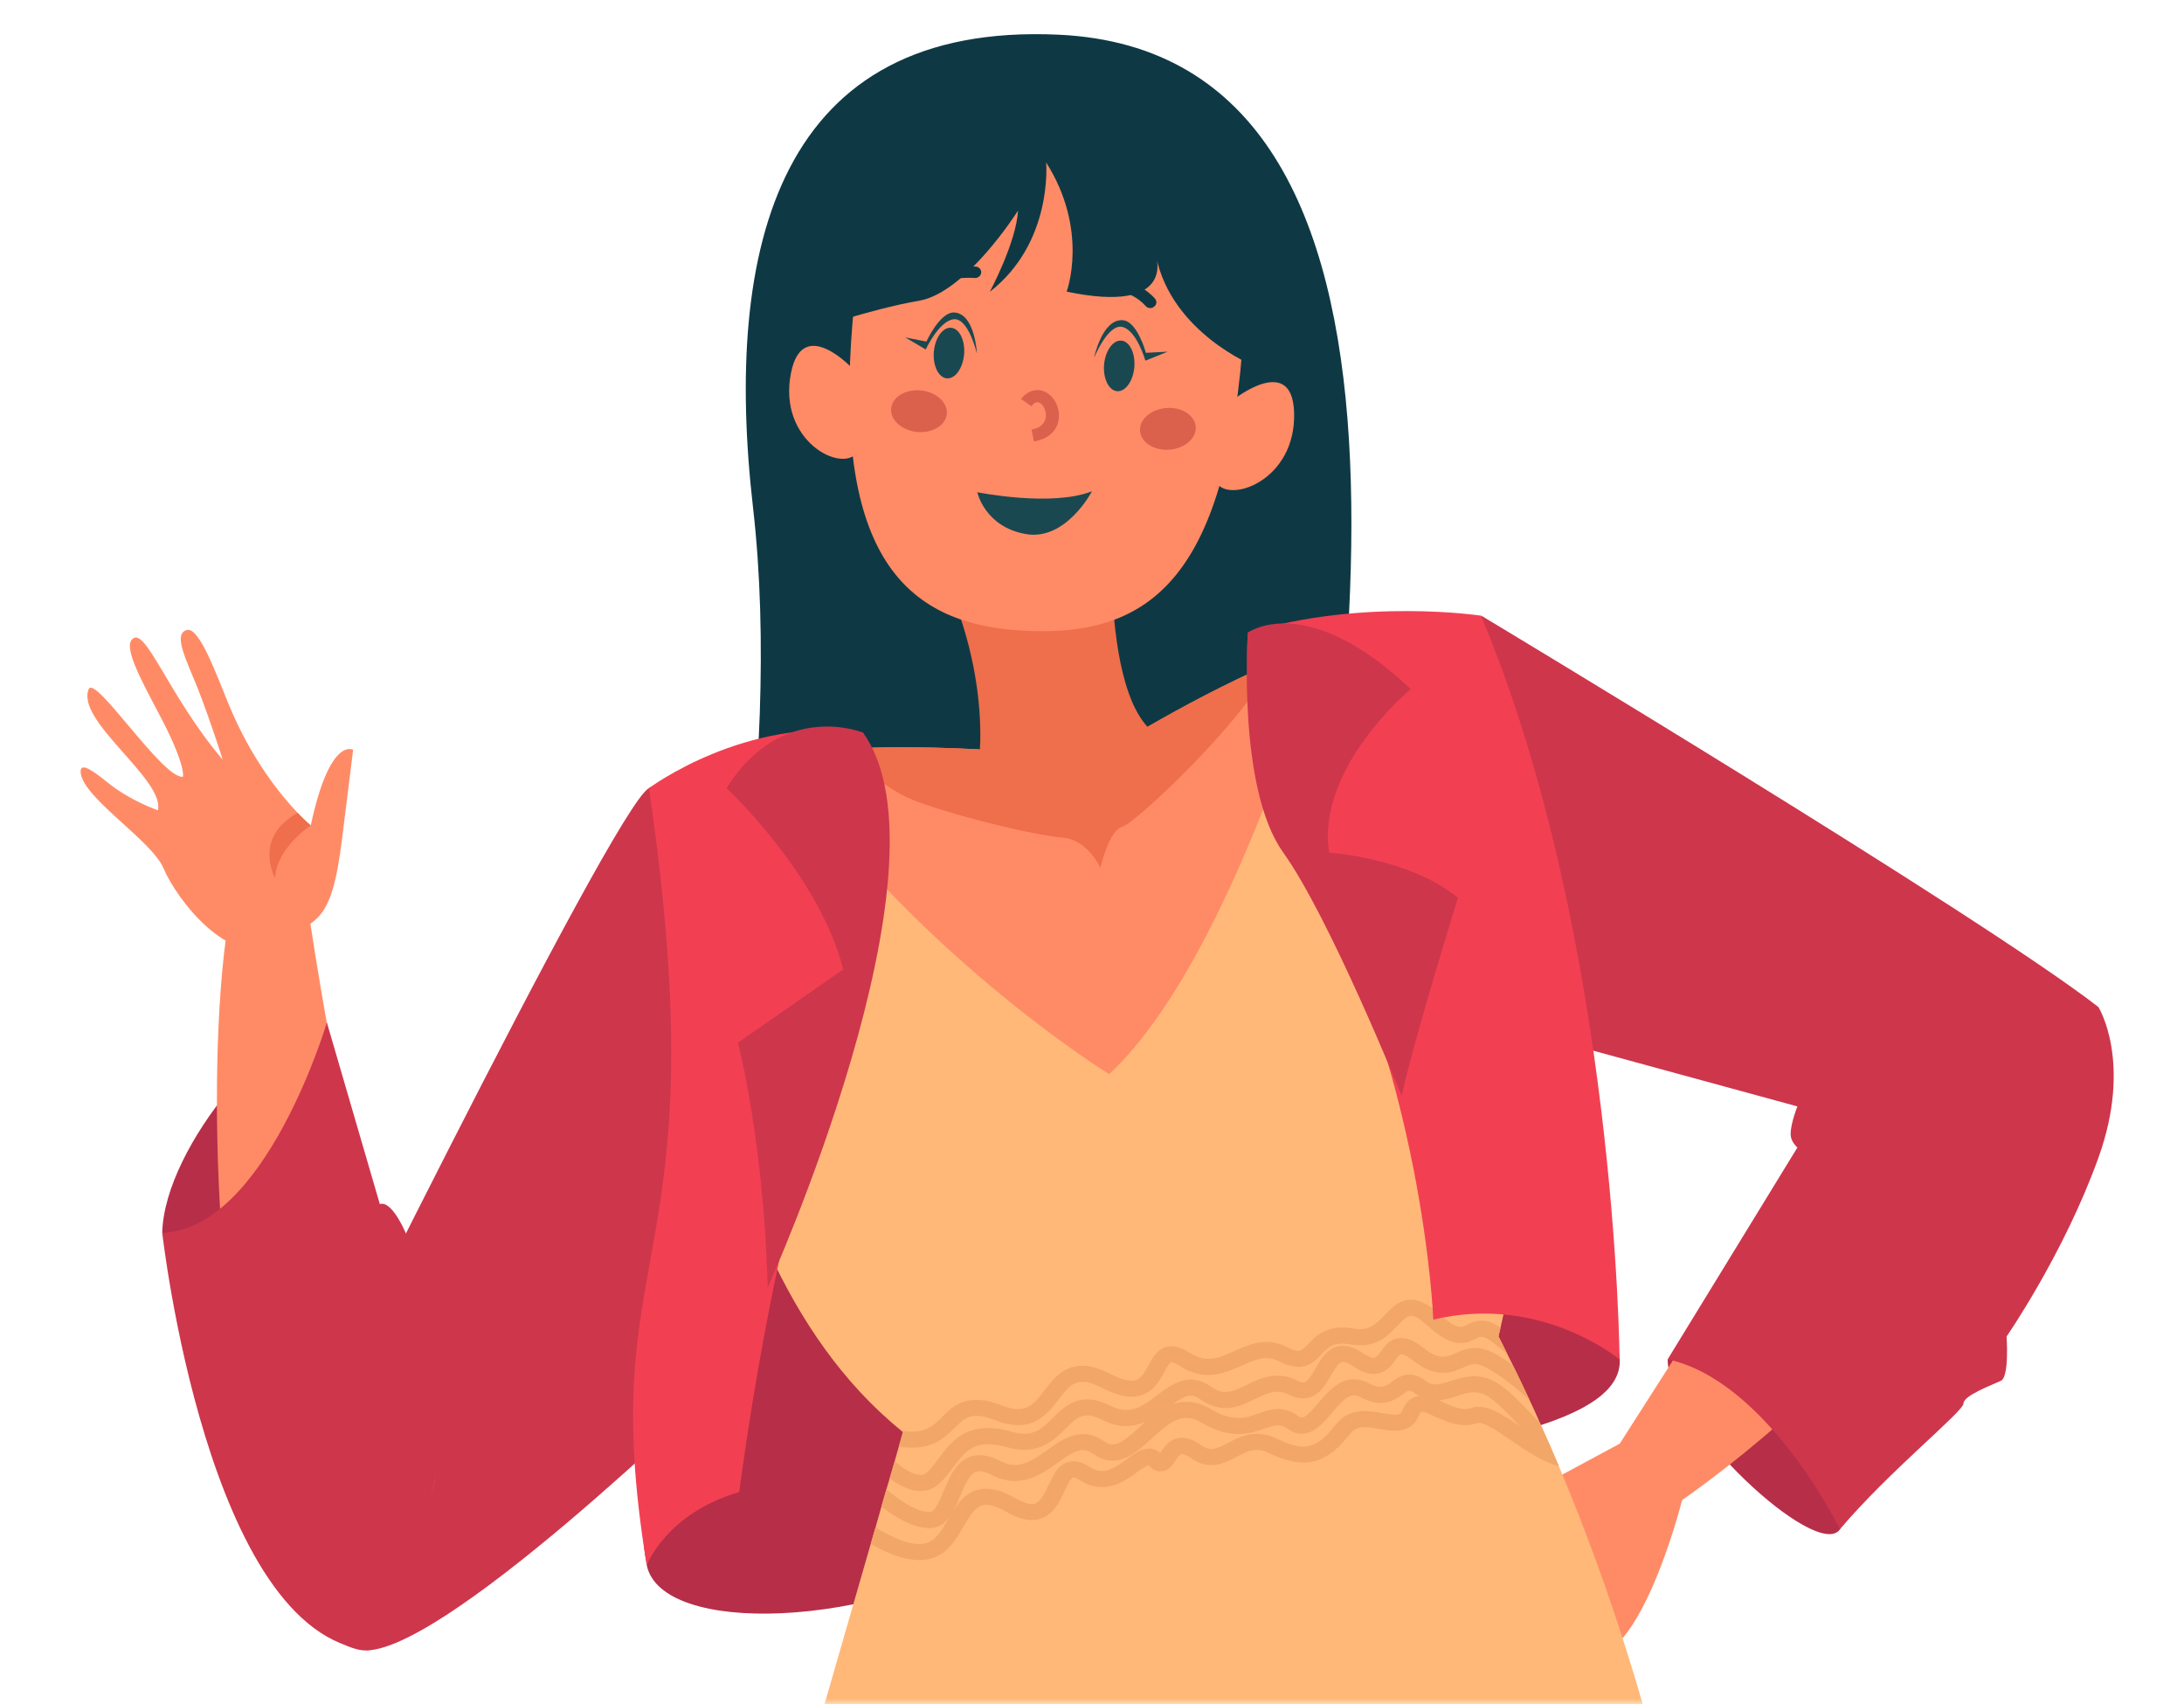 <svg width="191" height="149" viewBox="0 0 191 149" fill="none" xmlns="http://www.w3.org/2000/svg">
<mask id="mask0_250_614" style="mask-type:alpha" maskUnits="userSpaceOnUse" x="0" y="0" width="191" height="149">
<rect width="190.632" height="149" fill="#C4C4C4"/>
</mask>
<g mask="url(#mask0_250_614)">
<path d="M160.911 133.714C158.907 136.522 145.843 124.349 145.843 118.86C145.843 118.86 157.642 110.549 162.916 113.595C168.19 116.642 160.911 133.714 160.911 133.714Z" fill="#B72E48"/>
<path d="M152.428 109.369L141.654 126.217L130.789 132.071C130.789 132.071 133.035 142.18 138.067 144.637C143.115 147.079 147.109 131.145 147.109 131.145C147.109 131.145 163.187 120.222 169.712 107.783C176.236 95.344 152.428 109.383 152.428 109.383V109.369Z" fill="#FF8B66"/>
<path d="M129.523 53.815C129.523 53.815 173.223 80.055 183.514 88.043C183.514 88.043 186.528 92.845 183.514 101.226C180.501 109.608 175.483 116.852 175.483 116.852C175.483 116.852 175.739 120.376 174.986 120.727C174.232 121.078 171.716 122.005 171.716 122.707C171.716 123.409 165.191 128.632 160.911 133.7C160.911 133.7 154.568 120.713 145.843 118.846L157.19 100.328C157.19 100.328 156.798 100.005 156.647 99.5C156.406 98.685 157.19 96.734 157.19 96.734L134.044 90.416L129.523 53.815V53.815Z" fill="#CE364C"/>
<path d="M28.578 89.419C24.54 88.619 14.369 100.103 14.188 107.783L27.75 114.564L28.578 89.419Z" fill="#B72E48"/>
<path d="M56.757 68.907C53.683 70.41 24.088 130.766 24.088 130.766C24.088 130.766 25.022 142.882 31.427 144.243C37.831 145.605 62.875 121.078 62.875 121.078C62.875 121.078 69.234 62.828 56.742 68.893L56.757 68.907Z" fill="#CE364C"/>
<path d="M22.521 126.736C18.935 117.119 17.774 90.332 20.396 78.244L26.846 78.805C26.846 78.805 31.08 107.951 35.435 116.866C39.775 125.781 39.036 133.04 32.903 136.62C26.785 140.2 23.274 128.758 22.521 126.736V126.736Z" fill="#FF8B66"/>
<path d="M30.884 65.552L29.92 73.288C28.97 81.038 27.674 80.448 23.772 82.568C20.125 84.561 15.499 78.763 14.293 75.899C13.254 73.484 7.347 69.82 7.06 67.602C6.955 66.703 7.708 67.026 9.396 68.402C11.385 70.017 13.811 70.845 13.811 70.845C14.444 68.177 6.608 63.025 7.754 60.259C8.311 58.925 14.218 68.107 15.996 67.911C15.996 67.911 16.328 66.956 13.811 62.239C12.38 59.529 10.873 56.735 11.506 55.949C12.666 54.517 14.625 60.694 19.477 66.422C19.477 66.422 18.483 63.249 17.367 60.371C16.328 57.746 15.062 55.401 16.358 55.078C17.428 54.812 18.919 58.953 19.989 61.551C21.978 66.394 24.57 69.539 26.032 71.07C26.725 71.814 27.177 72.165 27.177 72.165C28.85 64.345 30.869 65.552 30.869 65.552H30.884Z" fill="#FF8B66"/>
<path d="M27.177 72.165C27.177 72.165 24.163 74.144 24.058 76.77C24.058 76.77 22.084 73.246 26.032 71.07C26.725 71.814 27.177 72.165 27.177 72.165Z" fill="#EF6E4B"/>
<path d="M92.59 3.034C68.134 1.897 63.221 21.454 65.858 44.408C68.495 67.363 62.83 96.607 59.439 107.965C56.064 119.323 60.961 129.348 60.961 129.348C60.961 129.348 57.947 120.84 63.221 107.965C63.221 107.965 54.783 134.149 77.461 139.021C100.14 143.892 105.172 136.381 111.803 99.865C118.448 63.348 128.002 4.691 92.59 3.034Z" fill="#0E3944"/>
<path d="M56.561 136.845C57.812 142.98 76.03 142.531 88.838 134.963C101.646 127.396 142.061 128.519 141.654 118.86C141.232 109.201 86.939 79.521 86.939 79.521C86.939 79.521 52.432 116.572 56.576 136.845H56.561Z" fill="#B72E48"/>
<path d="M51.317 338.522L61.458 340.726C61.458 340.726 77.311 261.572 80.957 253.204C84.091 245.988 97.487 218.386 101.933 197.186C102.144 197.285 103.53 197.06 105.414 196.723C105.881 196.625 106.378 196.527 106.905 196.428C107.373 196.33 107.87 196.232 108.367 196.134C108.744 217.263 113.671 243.32 115.178 250.621C117.001 259.48 116.022 340.053 116.022 340.053L126.434 339.73C146.189 274.488 135.762 249.975 135.762 249.975C135.762 249.975 153.874 191.248 147.455 170.539C145.33 163.632 142.709 157.37 140.177 152.106C139.966 151.67 139.77 151.249 139.544 150.842C134.722 141.042 130.337 134.963 130.337 134.963L109.166 137.434L108.97 137.111L108.352 137.224V143.415L105.67 143.289L105.067 143.247L96.282 142.811L95.076 142.755L87.391 142.376C87.391 142.376 82.78 149.213 76.21 160.206C75.969 160.628 75.713 161.049 75.472 161.47C73.136 165.415 70.575 169.852 67.893 174.667C57.269 193.831 60.901 248.838 60.901 248.838C60.901 248.838 45.561 270.95 51.317 338.522V338.522Z" fill="#FF8B66"/>
<path d="M123.375 137.238C123.451 137.378 128.906 149.466 140.192 152.106C139.981 151.67 139.785 151.249 139.559 150.842C129.433 147.908 124.49 136.971 124.43 136.845L123.375 137.238V137.238Z" fill="#6097B2"/>
<path d="M75.472 161.47C88.115 158.943 94.564 146.616 96.282 142.811C96.583 142.124 96.734 141.716 96.749 141.688L95.679 141.337C95.679 141.337 95.468 141.899 95.076 142.755C93.268 146.658 87.346 157.455 76.21 160.206C75.969 160.628 75.713 161.049 75.472 161.47V161.47Z" fill="#6097B2"/>
<path d="M105.429 196.723C105.896 196.625 106.393 196.527 106.92 196.428C108.759 193.269 112.104 186.474 114.847 175.144C118.794 158.831 109.814 141.45 109.723 141.281L108.698 141.744C108.789 141.913 117.604 158.971 113.746 174.92C113.581 175.594 113.415 176.254 113.249 176.885C113.159 177.236 113.068 177.573 112.978 177.91C110.175 188.285 106.905 194.308 105.429 196.723V196.723Z" fill="#6097B2"/>
<path d="M113.551 177.966C113.551 177.966 113.656 177.966 113.716 177.966L113.641 176.913C113.038 176.941 112.345 176.633 111.788 176.043C111.034 175.243 109.437 172.73 110.733 166.538C112.466 158.227 105.866 143.668 105.579 143.05L104.54 143.457C104.6 143.612 111.29 158.339 109.618 166.328C108.277 172.73 109.874 175.594 110.944 176.731C111.682 177.517 112.631 177.966 113.551 177.966Z" fill="#6097B2"/>
<path d="M87.391 142.376C87.391 142.376 109.497 149.635 130.352 134.963C130.352 134.963 134.225 60.793 126.856 55.823C123.632 53.647 117.273 55.387 111.14 58.041C103.229 61.467 95.664 66.394 95.664 66.394C95.664 66.394 81.937 64.583 71.117 65.692C64.231 66.38 58.535 68.262 58.279 72.516C57.601 83.481 87.391 142.376 87.391 142.376V142.376Z" fill="#FF8B66"/>
<path d="M70.53 65.861C75.171 65.412 76.03 68.683 80.671 70.255C85.327 71.842 90.903 73.063 93.012 73.246C95.122 73.428 96.237 75.871 96.237 75.871C96.237 75.871 96.99 72.572 98.135 72.291C99.251 72.024 109.09 62.8 111.14 58.041C103.229 61.467 95.664 66.394 95.664 66.394C95.664 66.394 81.937 64.583 71.117 65.692C70.741 65.805 70.53 65.861 70.53 65.861V65.861Z" fill="#EF6E4B"/>
<path d="M97.427 41.853C97.427 41.853 95.664 61.649 101.586 64.485C101.586 64.485 97.216 71.996 85.508 67.419C85.508 67.419 87.482 57.241 79.737 45.139C74.553 37.038 97.442 41.839 97.442 41.839L97.427 41.853Z" fill="#EF6E4B"/>
<path d="M74.583 32.25C74.583 32.25 70.183 27.491 69.174 32.615C67.998 38.568 73.649 41.39 74.945 39.565C76.241 37.74 74.583 32.25 74.583 32.25V32.25Z" fill="#FF8B66"/>
<path d="M107.885 34.932C107.885 34.932 113.008 30.846 113.174 36.055C113.37 42.092 107.328 44.1 106.333 42.106C105.338 40.112 107.885 34.918 107.885 34.918V34.932Z" fill="#FF8B66"/>
<path d="M88.974 55.107C78.411 54.362 72.971 47.511 74.553 28.221C75.367 18.281 81.304 12.553 93.133 13.395C104.962 14.238 109.452 20.696 108.638 30.636C106.951 51.358 99.899 55.879 88.989 55.107H88.974Z" fill="#FF8B66"/>
<path d="M104.57 37.276C104.675 38.273 103.666 39.186 102.325 39.312C100.983 39.438 99.808 38.722 99.703 37.712C99.597 36.715 100.607 35.802 101.948 35.676C103.289 35.55 104.464 36.266 104.57 37.276Z" fill="#DB614D"/>
<path d="M82.796 36.266C82.645 37.262 81.439 37.922 80.098 37.754C78.757 37.571 77.793 36.631 77.944 35.634C78.094 34.637 79.3 33.977 80.641 34.146C81.982 34.328 82.946 35.269 82.796 36.266Z" fill="#DB614D"/>
<path d="M100.818 26.887C100.607 26.985 100.335 26.929 100.185 26.747C98.844 25.216 96.252 25.09 96.237 25.09C95.951 25.09 95.725 24.852 95.725 24.571C95.725 24.304 95.981 24.093 96.282 24.093C96.403 24.093 99.371 24.248 101.014 26.115C101.194 26.326 101.164 26.634 100.938 26.803C100.908 26.831 100.863 26.845 100.833 26.873L100.818 26.887Z" fill="#0E3944"/>
<path d="M85.508 24.262C85.418 24.304 85.327 24.318 85.222 24.304C85.192 24.304 82.615 24.065 81.048 25.385C80.837 25.567 80.49 25.553 80.294 25.343C80.098 25.146 80.113 24.823 80.34 24.641C82.268 23.026 85.207 23.293 85.342 23.307C85.629 23.335 85.84 23.574 85.809 23.855C85.794 24.037 85.674 24.178 85.508 24.248V24.262Z" fill="#0E3944"/>
<path d="M99.205 32.082C99.1 33.303 98.437 34.258 97.698 34.202C96.975 34.146 96.463 33.121 96.553 31.899C96.659 30.678 97.322 29.723 98.06 29.779C98.784 29.835 99.296 30.86 99.205 32.082Z" fill="#1A4850"/>
<path d="M84.318 30.959C84.212 32.18 83.549 33.135 82.811 33.079C82.087 33.023 81.575 31.998 81.665 30.776C81.771 29.555 82.434 28.6 83.172 28.656C83.896 28.712 84.408 29.737 84.318 30.959Z" fill="#1A4850"/>
<path d="M85.463 43.033C85.463 43.033 91.973 44.352 95.499 42.948C95.499 42.948 93.208 47.357 89.652 46.683C86.096 46.023 85.463 43.019 85.463 43.019V43.033Z" fill="#1A4850"/>
<path d="M95.709 31.225C95.709 31.225 96.915 28.277 98.166 28.586C99.416 28.895 100.17 31.534 100.17 31.534L102.114 30.748L100.215 30.846C100.215 30.846 99.462 28.081 98.196 27.996C96.403 27.856 95.694 31.225 95.694 31.225H95.709Z" fill="#1A4850"/>
<path d="M85.418 30.86C85.418 30.86 84.694 27.786 83.413 27.912C82.133 28.038 80.957 30.552 80.957 30.552L79.164 29.499L81.018 29.864C81.018 29.864 82.208 27.238 83.474 27.322C85.267 27.449 85.433 30.874 85.433 30.874L85.418 30.86Z" fill="#1A4850"/>
<path d="M91.189 38.371C90.963 38.47 90.707 38.554 90.42 38.596L90.21 37.557C91.159 37.389 91.415 36.869 91.46 36.448C91.52 35.873 91.189 35.297 90.842 35.185C90.647 35.114 90.42 35.227 90.194 35.522L89.29 34.876C90.089 33.907 90.933 34.075 91.264 34.202C92.108 34.511 92.696 35.55 92.605 36.56C92.53 37.389 92.018 38.035 91.204 38.386L91.189 38.371Z" fill="#DB614D"/>
<path d="M91.49 14.195C91.49 14.195 92.123 21.187 86.563 25.511C86.563 25.511 88.868 21.215 89.034 18.407C89.034 18.407 84.514 25.596 80.355 26.298C76.196 27 70.168 29.077 70.168 29.077C70.168 29.077 72.85 12.075 90.918 11.023C108.97 9.97 112.963 20.457 109.633 31.97C109.633 31.97 102.475 29.091 101.104 22.423C101.104 22.423 102.837 27.505 93.284 25.497C93.284 25.497 95.273 20.148 91.475 14.181L91.49 14.195Z" fill="#0E3944"/>
<path d="M152.247 218.119C94.203 229.379 53.035 215.157 53.035 215.157L76.15 134.977L76.572 133.531L77.085 131.72L77.522 130.204L77.808 129.249L78.245 127.747L78.606 126.469L78.968 125.206C78.968 125.206 78.863 125.122 78.817 125.08C58.429 108.527 59.786 69.708 59.786 69.708C62.242 65.594 67.32 65.145 67.32 65.145C79.42 83.129 97.005 93.912 97.005 93.912C108.051 83.593 115.841 54.868 115.841 54.868C122.773 52.046 128.363 55.823 128.363 55.823C140.373 73.625 132.552 110.352 131.226 116.08C131.106 116.572 131.045 116.838 131.045 116.838C131.302 117.33 131.558 117.835 131.799 118.341C131.965 118.663 132.13 119 132.296 119.337C132.793 120.348 133.276 121.345 133.743 122.356C134.059 123.016 134.36 123.676 134.647 124.349C135.234 125.627 135.792 126.905 136.334 128.196C155.231 173.024 152.247 218.119 152.247 218.119V218.119Z" fill="#FFB878"/>
<path d="M131.799 118.341L130.563 117.372C129.704 116.712 129.478 116.824 129.026 117.063C128.032 117.554 126.977 117.849 124.822 115.884C124.023 115.14 123.571 115.013 123.39 115.041C123.044 115.041 122.667 115.434 122.245 115.884C121.416 116.754 120.286 117.947 118.116 117.54C116.64 117.274 116.157 117.779 115.555 118.425C114.877 119.141 113.942 120.11 111.848 119.014C110.778 118.467 109.919 118.804 108.593 119.394C107.146 120.039 105.368 120.84 103.198 119.436C102.656 119.071 102.445 119.113 102.43 119.113C102.249 119.155 101.978 119.646 101.797 119.997C101.39 120.741 100.878 121.682 99.748 122.005C98.844 122.272 97.743 122.047 96.372 121.345C94.218 120.222 93.6 121.022 92.59 122.342C91.596 123.648 90.239 125.431 87.03 124.167C84.98 123.367 84.423 123.914 83.504 124.827C82.69 125.627 81.741 126.568 79.797 126.568C79.435 126.568 79.043 126.54 78.606 126.469L78.968 125.206C78.968 125.206 78.862 125.122 78.817 125.08C80.837 125.431 81.575 124.7 82.404 123.872C83.383 122.903 84.589 121.696 87.617 122.875C89.712 123.704 90.375 122.833 91.37 121.528C92.379 120.208 93.781 118.383 97.111 120.124C98.06 120.615 98.829 120.812 99.311 120.671C99.823 120.517 100.124 119.955 100.441 119.365C100.802 118.706 101.209 117.947 102.053 117.751C102.656 117.611 103.304 117.793 104.072 118.284C105.504 119.211 106.574 118.734 107.93 118.13C109.271 117.526 110.778 116.852 112.586 117.793C113.626 118.341 113.807 118.13 114.425 117.498C115.088 116.796 116.082 115.729 118.418 116.164C119.729 116.403 120.377 115.743 121.115 114.957C121.688 114.353 122.351 113.665 123.33 113.637C124.068 113.609 124.927 114.002 125.877 114.873C127.414 116.277 127.806 116.08 128.303 115.828C129.041 115.448 129.885 115.154 131.226 116.08C131.106 116.572 131.045 116.838 131.045 116.838C131.301 117.33 131.558 117.835 131.799 118.341V118.341Z" fill="#F2A668"/>
<path d="M134.647 124.349C134.345 124.055 134.014 123.718 133.652 123.339C132.899 122.552 132.115 121.724 131.226 121.106C129.523 119.885 127.986 120.376 126.856 120.741C125.832 121.078 125.319 121.205 124.716 120.755C123.3 119.66 122.336 120.376 121.748 120.797C121.145 121.233 120.784 121.499 119.714 120.938C117.649 119.843 116.233 121.556 115.283 122.665C114.138 124.041 113.897 124.069 113.536 123.802C112.209 122.833 111.064 123.226 110.07 123.577C108.909 123.984 107.824 124.364 105.835 123.17C104.6 122.44 103.515 122.44 102.566 122.777C103.65 121.977 104.178 121.78 104.977 122.342C106.92 123.718 108.488 122.946 109.753 122.314C110.914 121.752 111.682 121.415 112.707 121.935C113.867 122.524 114.696 122.215 115.178 121.85C115.705 121.457 116.052 120.854 116.383 120.278C116.7 119.759 117.047 119.155 117.378 119.085C117.559 119.029 117.89 119.155 118.282 119.422C119.096 119.983 119.804 120.208 120.437 120.096C121.251 119.969 121.703 119.365 122.019 118.916C122.185 118.706 122.396 118.397 122.531 118.383C122.577 118.383 122.848 118.397 123.511 118.902C125.651 120.587 126.962 120.011 127.941 119.576C128.619 119.281 129.026 119.099 129.795 119.478C131.06 120.096 132.597 121.345 133.743 122.356C133.275 121.345 132.793 120.348 132.296 119.337C131.693 118.902 131.075 118.509 130.503 118.228C129.056 117.526 128.032 117.976 127.293 118.312C126.434 118.678 125.877 118.93 124.475 117.835C123.647 117.175 122.968 116.923 122.321 116.993C121.537 117.091 121.115 117.667 120.784 118.13C120.573 118.411 120.362 118.692 120.181 118.72C120.121 118.734 119.819 118.734 119.156 118.284C118.388 117.765 117.694 117.568 117.047 117.709C116.037 117.919 115.525 118.818 115.057 119.618C114.801 120.067 114.53 120.545 114.244 120.755C114.123 120.84 113.957 120.966 113.43 120.699C111.637 119.801 110.205 120.503 109.045 121.078C107.749 121.71 107.011 122.019 105.881 121.219C103.967 119.885 102.445 121.05 101.209 121.977C99.928 122.946 98.829 123.788 97.111 122.903C94.489 121.57 93.148 122.903 92.078 123.97C91.098 124.939 90.315 125.697 88.552 125.192C84.634 124.069 83.232 125.978 82.102 127.494C81.756 127.972 81.424 128.421 81.032 128.758C80.852 128.912 80.671 128.983 80.415 128.954C79.767 128.912 78.923 128.337 78.245 127.747L77.808 129.249C78.516 129.797 79.42 130.288 80.309 130.358H80.49C81.078 130.358 81.62 130.162 82.057 129.783C82.569 129.348 82.961 128.814 83.353 128.295C84.408 126.863 85.252 125.725 88.115 126.54C90.767 127.298 92.153 125.936 93.163 124.925C94.202 123.886 94.79 123.325 96.387 124.139C97.894 124.911 99.13 124.757 100.17 124.307C99.989 124.476 99.823 124.63 99.657 124.771C98.045 126.245 97.412 126.61 96.568 126.02C94.579 124.616 92.922 125.81 91.581 126.778C90.013 127.901 88.974 128.519 87.452 127.719C86.487 127.228 85.628 127.101 84.89 127.34C83.624 127.761 83.052 129.137 82.539 130.33C82.178 131.201 81.771 132.198 81.304 132.198C80.128 132.198 78.591 131.131 77.521 130.204L77.084 131.72C78.26 132.633 79.827 133.602 81.304 133.602C82.162 133.602 82.72 133.11 83.142 132.45C83.082 132.577 83.006 132.689 82.931 132.815C82.434 133.686 81.952 134.514 81.228 134.837C80.023 135.37 78.049 134.472 76.572 133.531L76.15 134.977C77.386 135.707 78.953 136.395 80.4 136.395C80.912 136.395 81.409 136.311 81.876 136.101C83.052 135.581 83.684 134.458 84.257 133.475C84.769 132.605 85.252 131.776 85.93 131.608C86.427 131.468 87.15 131.678 88.054 132.198C89.169 132.843 90.104 133.04 90.933 132.801C92.123 132.464 92.665 131.299 93.102 130.372C93.298 129.937 93.63 129.221 93.856 129.165C93.916 129.151 94.067 129.179 94.383 129.376C96.598 130.822 98.422 129.474 99.507 128.66C99.808 128.435 100.32 128.14 100.441 128.084C100.561 128.224 100.953 128.716 101.586 128.632C102.204 128.603 102.535 128.098 102.792 127.705C102.957 127.466 103.168 127.143 103.334 127.115C103.44 127.115 103.696 127.171 104.087 127.438C105.73 128.632 107.056 127.93 108.126 127.382C109.075 126.877 109.829 126.483 110.959 127.031C114.455 128.716 116.218 127.691 118.071 125.36C118.659 124.616 119.427 124.715 120.663 124.939C121.763 125.122 123.421 125.416 124.084 123.76C124.174 123.535 124.249 123.451 124.279 123.437C124.46 123.367 125.138 123.676 125.545 123.872C126.57 124.321 127.821 124.897 129.162 124.42C129.689 124.223 131.166 125.248 132.236 125.992C133.441 126.82 134.903 127.817 136.334 128.196C135.792 126.905 135.234 125.627 134.647 124.349V124.349ZM123.722 122.145C123.24 122.314 122.893 122.707 122.667 123.282C122.486 123.718 122.305 123.788 120.934 123.549C119.714 123.339 118.026 123.044 116.851 124.518C115.238 126.568 114.259 127.045 111.652 125.782C109.798 124.883 108.397 125.627 107.387 126.161C106.333 126.708 105.835 126.919 105.007 126.329C104.298 125.824 103.666 125.641 103.063 125.725C102.249 125.866 101.812 126.526 101.511 126.975C101.511 126.975 101.481 127.017 101.466 127.045C100.486 126.132 99.326 126.989 98.557 127.565C97.307 128.505 96.448 129.011 95.242 128.224C94.594 127.803 93.992 127.663 93.449 127.817C92.53 128.056 92.123 128.94 91.716 129.811C91.37 130.541 91.008 131.313 90.481 131.468C90.013 131.594 89.335 131.285 88.853 131.018C87.557 130.26 86.472 130.007 85.538 130.246C84.528 130.499 83.91 131.243 83.383 132.071C83.594 131.678 83.775 131.257 83.941 130.85C84.332 129.923 84.769 128.87 85.387 128.66C85.719 128.561 86.156 128.66 86.698 128.94C89.2 130.26 91.098 128.884 92.5 127.887C94.022 126.792 94.685 126.441 95.664 127.143C97.668 128.561 99.356 127.017 100.712 125.782C102.355 124.279 103.44 123.423 105.022 124.349C107.644 125.922 109.346 125.332 110.597 124.897C111.546 124.56 111.968 124.448 112.601 124.911C114.289 126.132 115.6 124.574 116.474 123.535C117.649 122.131 118.177 121.738 118.975 122.159C120.934 123.184 122.019 122.384 122.682 121.907C123.24 121.499 123.285 121.471 123.767 121.836C123.888 121.935 124.008 122.005 124.129 122.075C123.993 122.089 123.858 122.089 123.722 122.145V122.145ZM128.619 123.114C127.896 123.367 127.037 122.974 126.208 122.609C126.073 122.538 125.937 122.482 125.816 122.426C126.359 122.384 126.871 122.23 127.353 122.075C128.408 121.724 129.252 121.457 130.322 122.215C131.075 122.763 131.814 123.535 132.522 124.279L132.974 124.743C131.317 123.605 129.885 122.651 128.619 123.114V123.114Z" fill="#F2A668"/>
<path d="M109.136 55.303C109.136 55.303 108.171 64.92 113.716 74.537C124.49 93.238 125.349 115.378 125.349 115.378C134.782 113.104 141.639 118.86 141.639 118.86C141.639 118.86 141.367 82.119 129.523 53.829C129.523 53.829 119.216 52.257 109.136 55.317V55.303Z" fill="#F24052"/>
<path d="M75.472 64.05C75.472 64.05 79.917 74.004 72.956 92.817C67.516 107.488 64.653 130.443 64.653 130.443C58.264 132.31 56.561 136.845 56.561 136.845C51.86 108.274 62.98 111.602 56.757 68.907C56.757 68.907 65.24 62.576 75.472 64.05V64.05Z" fill="#F24052"/>
<path d="M75.472 64.05C75.472 64.05 68.39 61.158 63.538 68.907C63.538 68.907 71.69 76.503 73.739 84.758L64.532 91.16C64.532 91.16 66.793 99.682 67.139 112.57C67.139 112.57 83.82 75.632 75.472 64.05V64.05Z" fill="#CE364C"/>
<path d="M109.136 55.303C109.136 55.303 114.214 51.583 123.376 60.245C123.376 60.245 115.073 67.124 116.248 74.551C116.248 74.551 123.24 74.987 127.504 78.496C127.504 78.496 123.918 89.967 122.577 95.807C122.577 95.807 116.278 80.195 112.225 74.537C108.171 68.893 109.136 55.303 109.136 55.303V55.303Z" fill="#CE364C"/>
<path d="M28.578 89.419C28.578 89.419 23.229 107.474 14.188 107.783C14.188 107.783 18.151 142.938 32.27 144.286C32.27 144.286 41.1 129.825 38.192 116.852C35.284 103.88 33.22 105.284 33.22 105.284L28.593 89.419H28.578Z" fill="#CE364C"/>
</g>
</svg>
